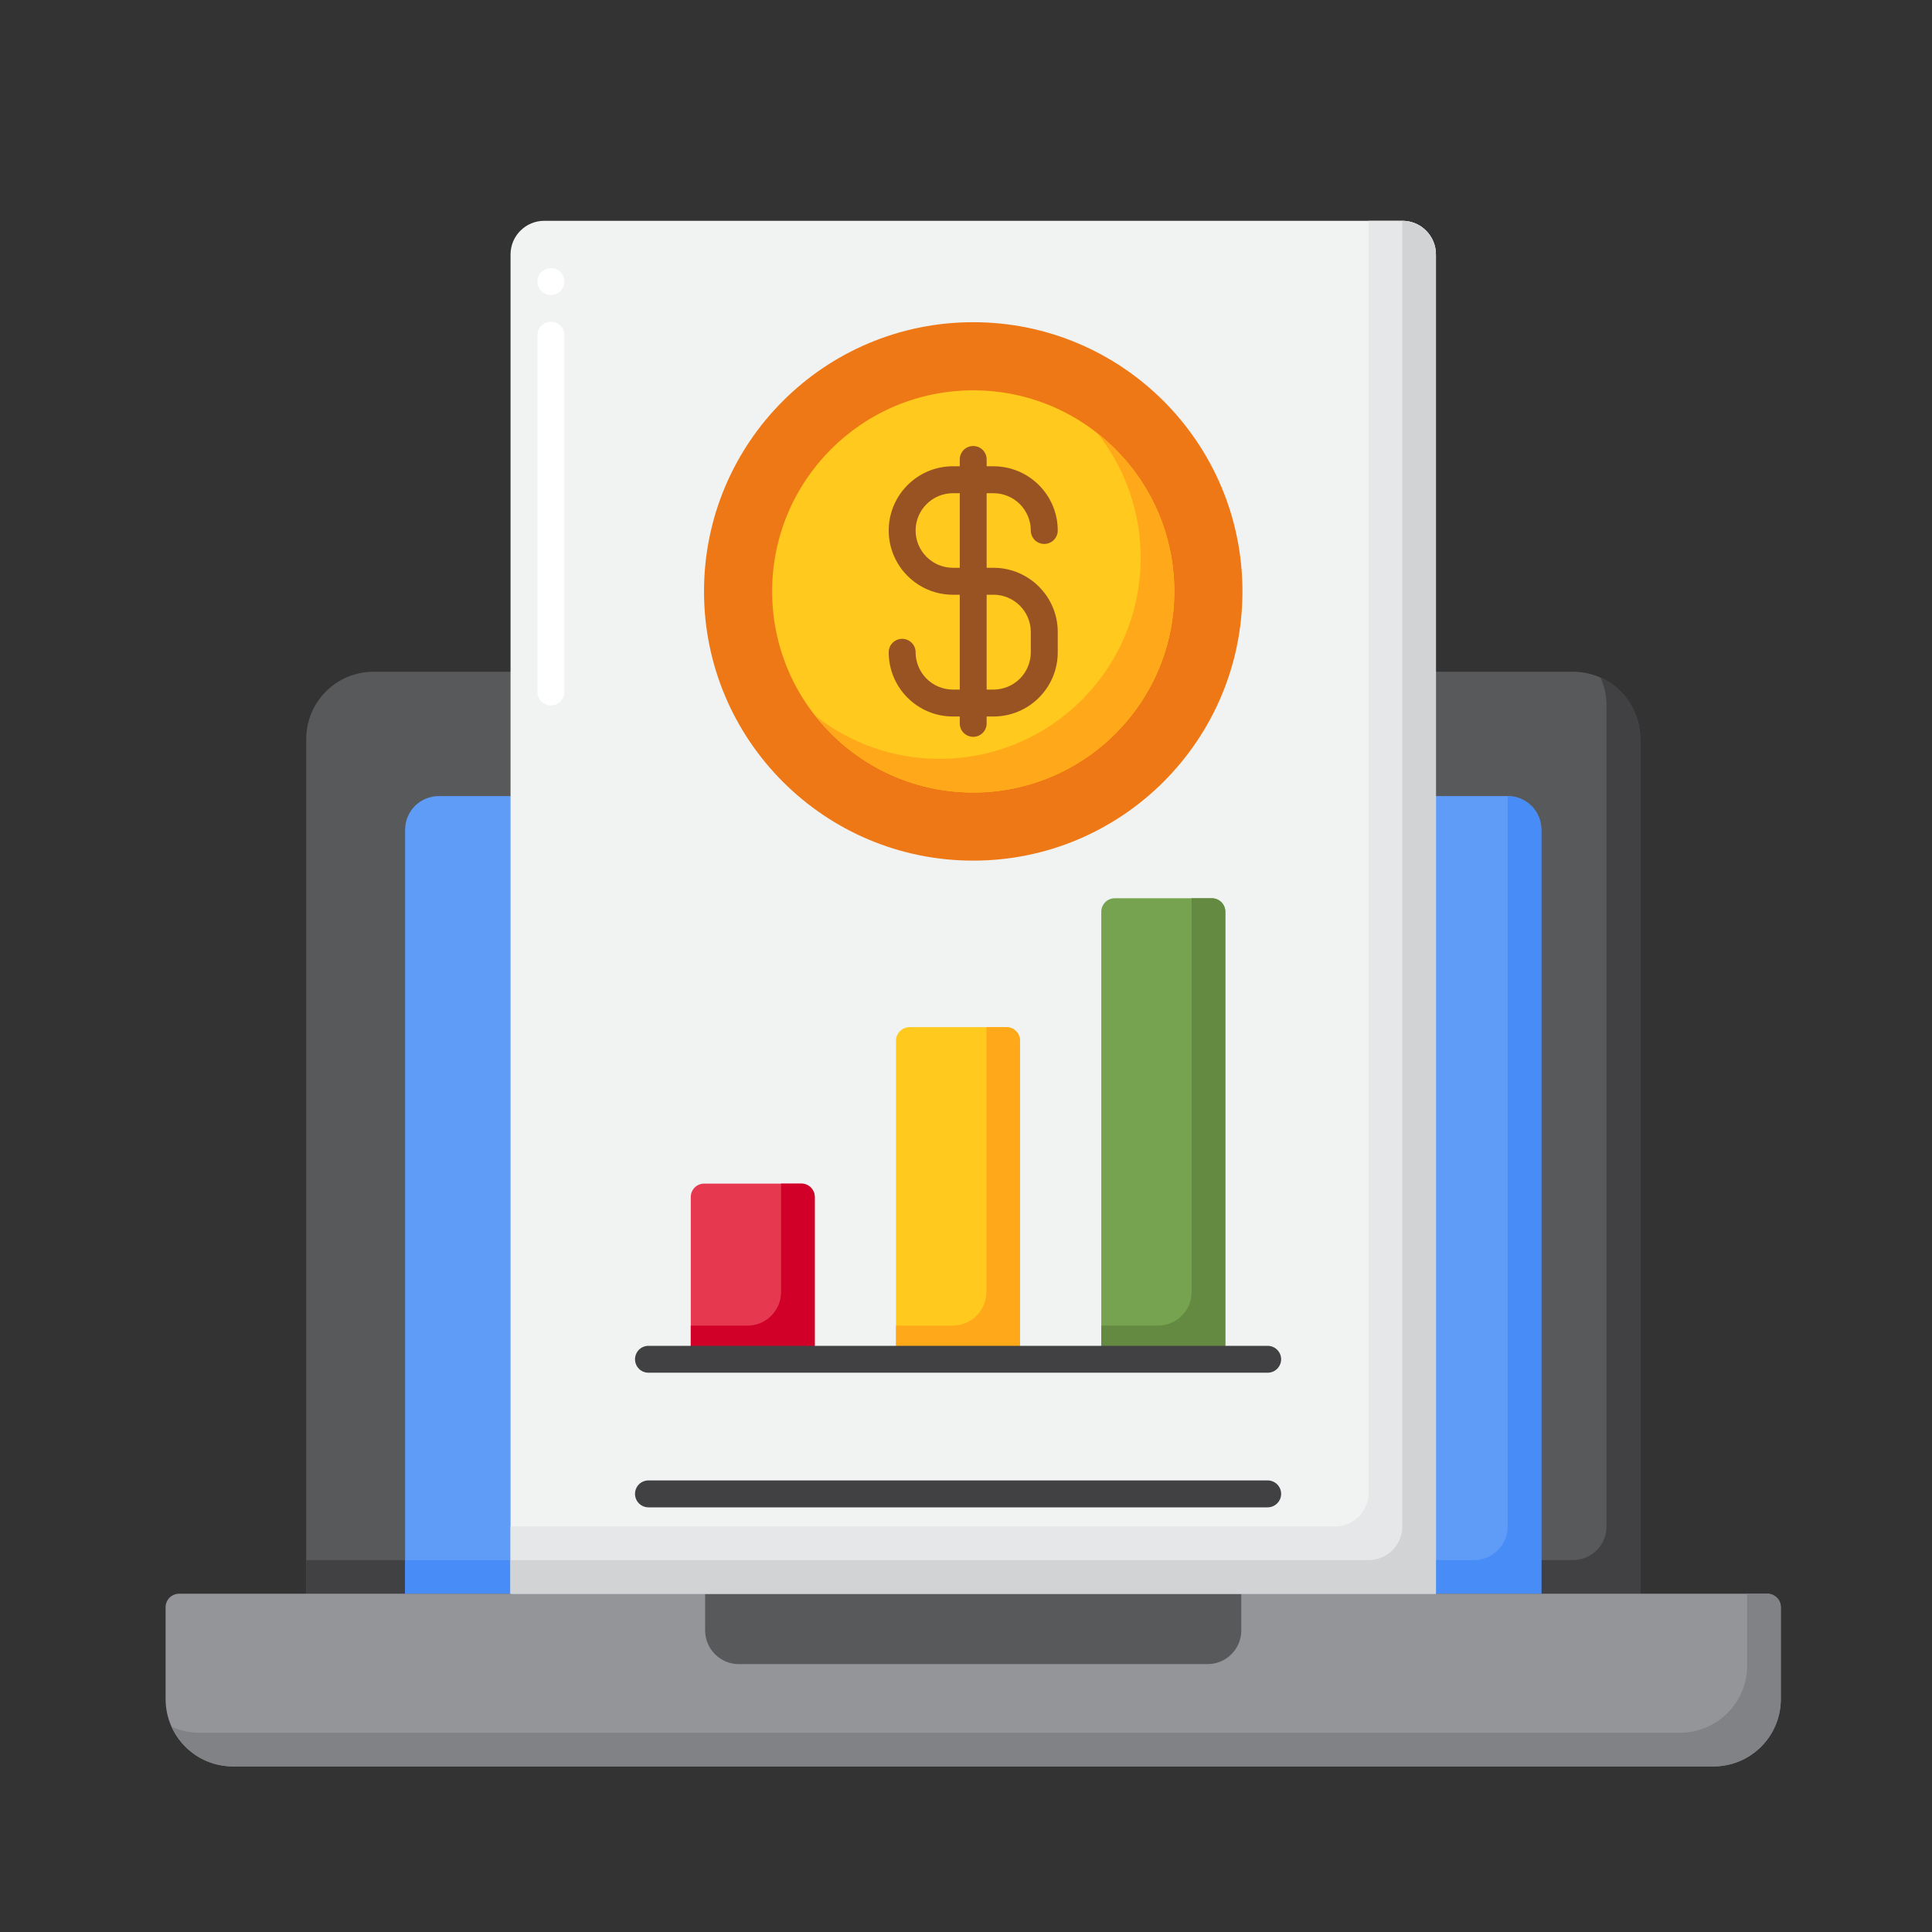 <svg width="35" height="35" viewBox="0 0 35 35" fill="none" xmlns="http://www.w3.org/2000/svg">
<rect x="0" y="0" width="35" height="35" fill="#333333" stroke="none"/>
<path d="M29.714 28.872V13.388C29.714 12.715 29.168 12.169 28.495 12.169H6.767C6.094 12.169 5.548 12.715 5.548 13.388V28.872H29.714Z" fill="#58595B"/>
<path d="M28.996 12.277C29.067 12.435 29.104 12.606 29.104 12.778V27.653C29.104 27.815 29.04 27.97 28.926 28.084C28.811 28.198 28.656 28.263 28.495 28.263H5.548V28.872H29.714V13.388C29.714 12.893 29.419 12.469 28.996 12.277Z" fill="#414042"/>
<path d="M27.922 28.872V15.031C27.922 14.87 27.858 14.714 27.743 14.6C27.629 14.486 27.474 14.422 27.312 14.422H7.948C7.787 14.422 7.632 14.486 7.517 14.6C7.403 14.714 7.339 14.87 7.339 15.031V28.872H27.922Z" fill="#5E9CF7"/>
<path d="M27.313 14.422V27.653C27.313 27.815 27.249 27.97 27.134 28.084C27.02 28.198 26.865 28.263 26.703 28.263H7.34V28.872H27.923V15.031C27.923 14.87 27.858 14.714 27.744 14.6C27.63 14.486 27.475 14.422 27.313 14.422Z" fill="#478CF7"/>
<path d="M3 29.116V30.781C3 31.454 3.546 32 4.219 32H31.042C31.716 32 32.261 31.454 32.261 30.781V29.116C32.261 29.052 32.236 28.989 32.19 28.944C32.144 28.898 32.082 28.872 32.018 28.872H3.244C3.179 28.872 3.117 28.898 3.071 28.944C3.026 28.989 3 29.052 3 29.116Z" fill="#939598"/>
<path d="M32.018 28.872H31.652V30.171C31.652 30.845 31.106 31.39 30.433 31.39H3.61C3.437 31.39 3.266 31.353 3.108 31.282C3.3 31.705 3.724 32 4.219 32H31.042C31.716 32 32.261 31.454 32.261 30.781V29.116C32.261 29.052 32.236 28.989 32.19 28.944C32.144 28.898 32.082 28.872 32.018 28.872Z" fill="#808285"/>
<path d="M12.774 28.872V29.537C12.774 29.699 12.839 29.854 12.953 29.968C13.067 30.083 13.222 30.147 13.384 30.147H21.877C22.039 30.147 22.194 30.083 22.308 29.968C22.423 29.854 22.487 29.699 22.487 29.537V28.872H12.774Z" fill="#58595B"/>
<path d="M26.013 28.872H9.249V4.61C9.249 4.448 9.313 4.293 9.428 4.179C9.542 4.064 9.697 4 9.859 4H25.404C25.566 4 25.721 4.064 25.835 4.179C25.949 4.293 26.013 4.448 26.013 4.61V28.872Z" fill="#F1F2F2"/>
<path d="M9.98 12.778C9.915 12.778 9.853 12.753 9.808 12.707C9.762 12.661 9.736 12.599 9.736 12.535V6.073C9.736 6.008 9.762 5.946 9.808 5.9C9.853 5.855 9.915 5.829 9.98 5.829C10.045 5.829 10.107 5.855 10.153 5.9C10.198 5.946 10.224 6.008 10.224 6.073V12.535C10.224 12.599 10.198 12.661 10.153 12.707C10.107 12.753 10.045 12.778 9.98 12.778Z" fill="white"/>
<path d="M9.98 5.345C10.115 5.345 10.224 5.236 10.224 5.102C10.224 4.967 10.115 4.858 9.98 4.858C9.845 4.858 9.736 4.967 9.736 5.102C9.736 5.236 9.845 5.345 9.98 5.345Z" fill="white"/>
<path d="M25.404 4H24.794V27.044C24.794 27.205 24.73 27.36 24.616 27.474C24.501 27.589 24.346 27.653 24.185 27.653H9.249V28.872H26.013V4.61C26.013 4.448 25.949 4.293 25.835 4.179C25.721 4.064 25.566 4 25.404 4Z" fill="#E6E7E8"/>
<path d="M25.404 4V27.653C25.404 27.815 25.34 27.97 25.225 28.084C25.111 28.198 24.956 28.263 24.794 28.263H9.249V28.872H26.013V4.61C26.013 4.448 25.949 4.293 25.835 4.179C25.721 4.064 25.566 4 25.404 4Z" fill="#D1D3D4"/>
<path d="M17.631 15.591C20.324 15.591 22.508 13.407 22.508 10.714C22.508 8.02 20.324 5.837 17.631 5.837C14.937 5.837 12.754 8.02 12.754 10.714C12.754 13.407 14.937 15.591 17.631 15.591Z" fill="#EF7816"/>
<path d="M17.631 14.357C19.643 14.357 21.274 12.726 21.274 10.714C21.274 8.702 19.643 7.071 17.631 7.071C15.619 7.071 13.988 8.702 13.988 10.714C13.988 12.726 15.619 14.357 17.631 14.357Z" fill="#FFC91D"/>
<path d="M19.883 7.852C20.39 8.493 20.665 9.287 20.664 10.104C20.664 12.116 19.033 13.747 17.021 13.747C16.204 13.748 15.41 13.473 14.769 12.966C15.436 13.813 16.469 14.357 17.631 14.357C19.643 14.357 21.273 12.726 21.273 10.714C21.273 9.553 20.729 8.519 19.883 7.852Z" fill="#FFA91A"/>
<path d="M17.998 10.286H17.874V8.935H17.998C18.177 8.935 18.349 9.006 18.476 9.133C18.602 9.26 18.674 9.431 18.674 9.611C18.674 9.675 18.7 9.737 18.745 9.783C18.791 9.829 18.853 9.854 18.918 9.854C18.982 9.854 19.044 9.829 19.09 9.783C19.136 9.737 19.162 9.675 19.162 9.611C19.162 8.969 18.64 8.447 17.998 8.447H17.874V8.323C17.874 8.259 17.849 8.197 17.803 8.151C17.757 8.105 17.695 8.08 17.631 8.08C17.566 8.08 17.504 8.105 17.458 8.151C17.412 8.197 17.387 8.259 17.387 8.323V8.447H17.263C16.621 8.447 16.1 8.969 16.1 9.611C16.1 10.252 16.621 10.774 17.263 10.774H17.387V12.493H17.263C17.084 12.492 16.912 12.421 16.785 12.295C16.659 12.168 16.587 11.996 16.587 11.817C16.587 11.752 16.562 11.69 16.516 11.645C16.47 11.599 16.408 11.573 16.343 11.573C16.279 11.573 16.217 11.599 16.171 11.645C16.125 11.69 16.1 11.752 16.1 11.817C16.1 12.459 16.621 12.98 17.263 12.98H17.387V13.104C17.387 13.169 17.412 13.231 17.458 13.277C17.504 13.323 17.566 13.348 17.631 13.348C17.695 13.348 17.757 13.323 17.803 13.277C17.849 13.231 17.874 13.169 17.874 13.104V12.98H17.998C18.64 12.98 19.162 12.459 19.162 11.817V11.449C19.162 10.808 18.64 10.286 17.998 10.286ZM17.263 10.286C16.89 10.286 16.587 9.983 16.587 9.611C16.587 9.238 16.89 8.935 17.263 8.935H17.387V10.286H17.263ZM18.674 11.817C18.674 11.996 18.602 12.168 18.476 12.295C18.349 12.421 18.177 12.492 17.998 12.493H17.874V10.774H17.998C18.177 10.774 18.349 10.845 18.476 10.972C18.602 11.099 18.674 11.27 18.674 11.449V11.817Z" fill="#995222"/>
<path d="M19.951 16.517V24.624H22.198V16.517C22.198 16.452 22.172 16.39 22.126 16.344C22.081 16.298 22.018 16.273 21.954 16.273H20.195C20.13 16.273 20.068 16.298 20.023 16.344C19.977 16.39 19.951 16.452 19.951 16.517Z" fill="#76A34F"/>
<path d="M21.954 16.273H21.588V23.405C21.588 23.567 21.524 23.722 21.409 23.836C21.295 23.951 21.14 24.015 20.978 24.015H19.951V24.624H22.198V16.517C22.198 16.452 22.172 16.39 22.126 16.344C22.081 16.298 22.018 16.273 21.954 16.273Z" fill="#648940"/>
<path d="M12.514 21.686V24.625H14.76V21.686C14.76 21.621 14.734 21.559 14.689 21.513C14.643 21.467 14.581 21.442 14.516 21.442H12.758C12.693 21.442 12.631 21.467 12.585 21.513C12.539 21.559 12.514 21.621 12.514 21.686Z" fill="#E63950"/>
<path d="M14.516 21.442H14.15V23.405C14.15 23.567 14.086 23.722 13.972 23.836C13.858 23.951 13.703 24.015 13.541 24.015H12.514V24.625H14.76V21.686C14.76 21.621 14.734 21.559 14.689 21.513C14.643 21.467 14.581 21.442 14.516 21.442Z" fill="#D10028"/>
<path d="M16.232 18.852V24.625H18.479V18.852C18.479 18.788 18.453 18.726 18.407 18.68C18.362 18.634 18.3 18.608 18.235 18.608H16.476C16.412 18.608 16.35 18.634 16.304 18.68C16.258 18.726 16.232 18.788 16.232 18.852Z" fill="#FFC91D"/>
<path d="M18.235 18.608H17.869V23.405C17.869 23.567 17.805 23.722 17.691 23.836C17.576 23.951 17.421 24.015 17.26 24.015H16.232V24.625H18.479V18.852C18.479 18.788 18.453 18.726 18.407 18.68C18.362 18.634 18.3 18.608 18.235 18.608Z" fill="#FFA91A"/>
<path d="M22.965 24.868H11.748C11.683 24.868 11.621 24.843 11.575 24.797C11.53 24.751 11.504 24.689 11.504 24.625C11.504 24.56 11.53 24.498 11.575 24.452C11.621 24.406 11.683 24.381 11.748 24.381H22.965C23.029 24.381 23.091 24.406 23.137 24.452C23.183 24.498 23.209 24.56 23.209 24.625C23.209 24.689 23.183 24.751 23.137 24.797C23.091 24.843 23.029 24.868 22.965 24.868ZM22.965 27.307H11.748C11.683 27.307 11.621 27.281 11.575 27.235C11.53 27.19 11.504 27.128 11.504 27.063C11.504 26.998 11.53 26.936 11.575 26.89C11.621 26.845 11.683 26.819 11.748 26.819H22.965C23.029 26.819 23.091 26.845 23.137 26.89C23.183 26.936 23.209 26.998 23.209 27.063C23.209 27.128 23.183 27.19 23.137 27.235C23.091 27.281 23.029 27.307 22.965 27.307Z" fill="#414042"/>
</svg>
